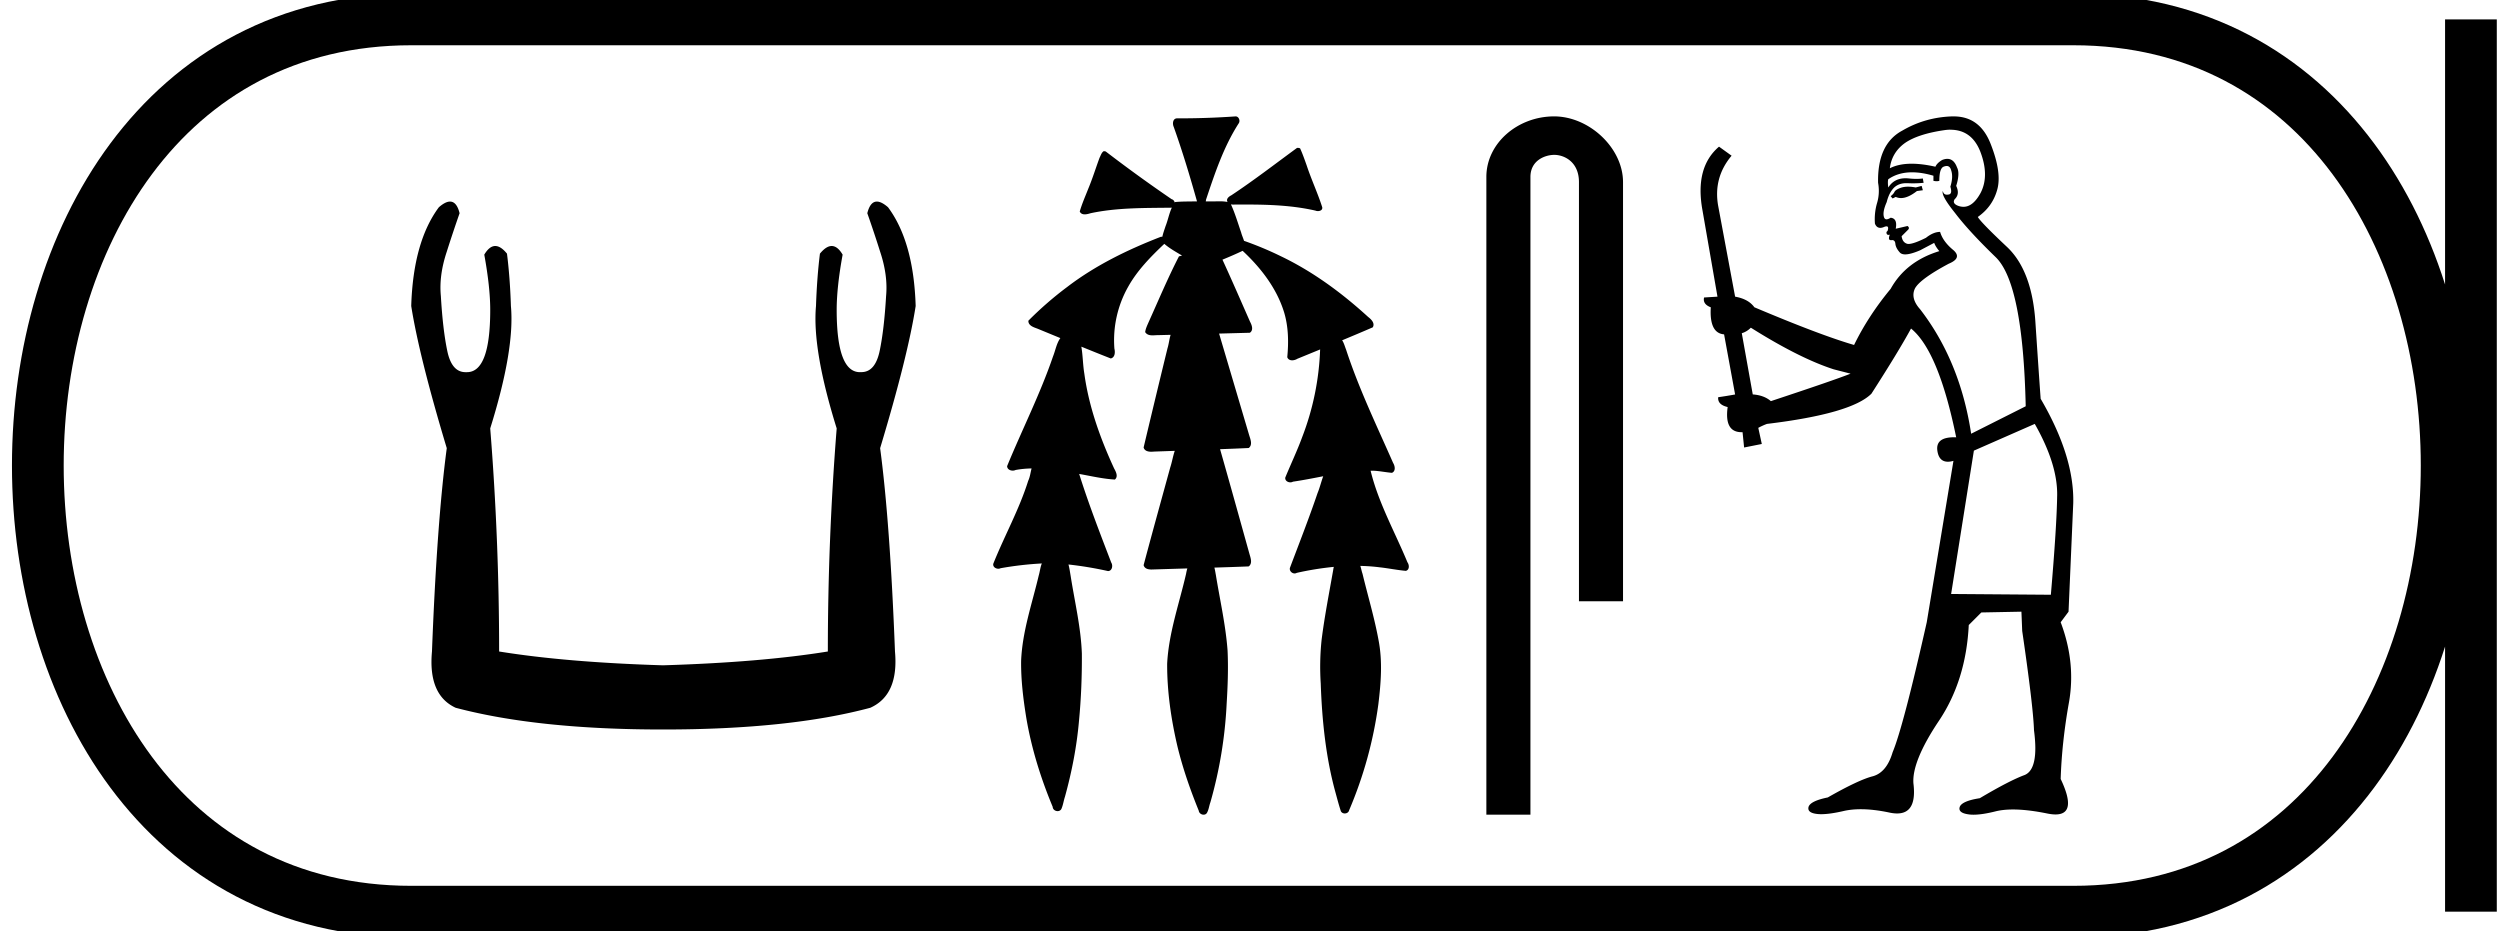 <svg xmlns="http://www.w3.org/2000/svg" width="48.331" height="18"><path d="M8.7 3.897q-.09 0-.216.11-.496.668-.534 1.909.153.973.687 2.748-.19 1.431-.286 3.931-.077.84.458 1.088 1.584.42 4.008.42 2.443 0 4.008-.42.553-.248.477-1.088-.096-2.5-.287-3.931.535-1.775.687-2.748-.038-1.241-.534-1.909-.126-.11-.216-.11-.129 0-.185.225.134.381.248.744.153.458.115.859-.038.649-.124 1.059-.086.41-.353.41l-.028.001q-.45 0-.45-1.203 0-.44.115-1.069-.098-.167-.212-.167-.106 0-.227.148-.057.458-.076 1.012-.076.84.4 2.366-.171 2.157-.171 4.313-1.298.21-3.187.267-1.87-.057-3.168-.267 0-2.156-.172-4.313.477-1.527.4-2.366-.018-.554-.076-1.012-.12-.148-.227-.148-.113 0-.212.167.115.63.115 1.069 0 1.203-.45 1.203H9q-.268 0-.353-.411-.086-.41-.124-1.06-.039-.4.114-.858.115-.363.248-.744-.056-.225-.185-.225zM23.887 2.25l-.013.001a15.506 15.506 0 0 1-1.123.037c-.08.005-.087.107-.06.165.169.474.314.956.45 1.44h-.019c-.135.003-.271 0-.404.013l-.007.01c-.008-.03-.029-.058-.06-.065a28.706 28.706 0 0 1-1.275-.923c-.01-.002-.021-.005-.032-.005h-.007c-.042.026-.057.084-.08.127-.073.197-.135.399-.216.593-.058.148-.123.294-.167.446.02.042.056.055.097.055.038 0 .08-.012.113-.022.515-.11 1.045-.1 1.57-.107-.053.115-.075.243-.122.36-.021.066-.047.134-.061.202a.092.092 0 0 0-.013 0l-.016.001c-.64.248-1.265.552-1.811.97a6.77 6.77 0 0 0-.75.652c-.004.096.104.127.176.154l.442.182c-.074.103-.094.236-.141.353-.248.726-.597 1.413-.888 2.122.001.058.055.087.108.087.02 0 .04-.004.056-.012.103-.019.205-.028.309-.03-.022.08-.03.165-.066.24-.174.555-.46 1.065-.675 1.604-.01.058.045.095.098.095a.1.1 0 0 0 .044-.01 6.45 6.45 0 0 1 .797-.092c-.03.074-.037.157-.06.234-.129.545-.317 1.082-.34 1.646-.005.367.04.733.098 1.095.1.595.28 1.174.512 1.73.002.051.049.083.094.083a.081.081 0 0 0 .073-.04c.034-.075.044-.16.07-.238.133-.481.229-.974.272-1.472.041-.43.058-.863.055-1.295-.018-.505-.138-.999-.216-1.497-.013-.075-.023-.152-.043-.226a7.034 7.034 0 0 1 .764.127c.081 0 .1-.107.063-.164-.217-.567-.438-1.134-.62-1.714l.026.005c.22.04.44.091.664.104.07-.058.02-.152-.015-.216-.268-.582-.488-1.193-.575-1.83-.029-.173-.028-.35-.058-.523.19.077.379.154.569.228.083-.02.087-.121.07-.19a2.105 2.105 0 0 1 .267-1.198c.178-.318.436-.58.698-.828.104.09.225.156.343.227l-.06.015c-.215.418-.397.852-.59 1.28-.026.06-.055.12-.063.184.032.052.086.063.142.063.036 0 .072-.004.104-.004h.006l.24-.006c-.026.083-.034.176-.06.259-.156.639-.31 1.279-.462 1.919.019.068.087.082.15.082a.648.648 0 0 0 .055-.003l.397-.014c-.036.105-.053.218-.088.323-.172.628-.347 1.257-.514 1.886.018.07.088.085.154.085a677.2 677.2 0 0 1 .691-.021.867.867 0 0 0-.024.103c-.132.577-.336 1.144-.366 1.74-.002.54.077 1.077.2 1.602.103.423.247.836.411 1.239.006.046.05.077.093.077.025 0 .05-.01.065-.035.036-.062.042-.137.067-.205a8.4 8.4 0 0 0 .314-1.902c.021-.343.034-.687.018-1.03-.036-.492-.147-.974-.226-1.46-.009-.048-.016-.097-.029-.145.221-.007.443-.014.664-.023.078-.06.035-.167.013-.245-.188-.674-.375-1.349-.567-2.021.185-.007.37-.014.554-.023.078-.06.034-.166.01-.243l-.583-1.969.595-.016c.075-.05.038-.15.003-.214-.176-.4-.35-.801-.533-1.199.132-.054.262-.11.39-.171.354.33.662.728.804 1.196.082.278.087.573.059.86.015.044.054.061.095.061a.2.2 0 0 0 .1-.03l.444-.182-.004.004a5.206 5.206 0 0 1-.348 1.696c-.097.265-.22.52-.326.78-.006.057.047.091.099.091a.102.102 0 0 0 .05-.013c.196-.029.39-.067.585-.105-.04.108-.066.221-.11.327-.165.486-.353.965-.534 1.445-.013.057.038.107.091.107a.08.08 0 0 0 .041-.011 5.81 5.81 0 0 1 .717-.116.57.57 0 0 0-.013.066c-.079.447-.166.892-.223 1.342a4.98 4.98 0 0 0-.017.846c.025.713.097 1.429.288 2.118.032.117.063.236.101.351.015.03.045.044.076.044.037 0 .075-.021.084-.062a7.92 7.92 0 0 0 .565-2.05c.05-.41.083-.828.004-1.236-.079-.434-.207-.857-.31-1.285-.018-.05-.026-.104-.043-.153.123.003.246.011.37.027.17.018.34.054.511.069.073-.02.067-.116.03-.166-.239-.577-.55-1.13-.704-1.738l-.008-.032c.03 0 .058 0 .087.002.109.008.217.03.326.039.077-.034.058-.134.022-.192-.318-.723-.663-1.437-.909-2.19-.023-.058-.04-.124-.073-.176l-.006-.003c.199-.083.398-.166.595-.252.047-.08-.031-.156-.09-.201-.506-.462-1.063-.874-1.682-1.171a6.493 6.493 0 0 0-.717-.3c-.017-.055-.043-.11-.056-.163-.063-.181-.117-.368-.197-.542a.252.252 0 0 0 .053.004l.06-.001h.152c.46 0 .921.015 1.37.118.013.006.03.009.046.009.046 0 .093-.023.084-.074-.087-.273-.21-.534-.3-.807-.04-.112-.079-.225-.128-.332a.113.113 0 0 0-.06-.008c-.421.308-.835.628-1.27.916-.046.023-.106.07-.073.127v.001a.848.848 0 0 0-.157-.012l-.16.002a1.243 1.243 0 0 1-.068-.001h-.036a.077.077 0 0 0 .004-.029c.17-.508.34-1.022.631-1.476.036-.046.01-.127-.046-.137a.065.065 0 0 0-.012-.001zm6.157 0c-.697 0-1.309.513-1.309 1.171V15.75h.852V3.421c0-.322.284-.427.462-.427.187 0 .476.131.476.527v8.103h.852V3.521c0-.66-.653-1.271-1.333-1.271zm7.106 1.344l-.114.03q-.08-.015-.148-.015-.068 0-.125.016-.114.038-.137.083-.022.046-.075.084l.037.045.061-.03q.048.022.102.022.135 0 .308-.136l.114-.015-.023-.084zm.555-1.086q.41 0 .577.418.182.47.007.805-.146.267-.33.267-.046 0-.095-.016-.129-.046-.076-.13.106-.098.03-.258.076-.243.016-.357-.061-.166-.188-.166-.046 0-.1.022-.1.06-.13.13-.255-.058-.458-.058-.25 0-.423.088.038-.304.289-.486.25-.175.76-.25.063-.01.121-.01zm-3.857 3.827q.941.592 1.602.805l.326.084q-.326.129-1.541.531-.13-.114-.35-.13l-.212-1.183q.099-.03.175-.107zm3.786-3.126q.064 0 .086.082.045.129-.015.318.045.145-.038.152-.014.003-.027.003-.067 0-.08-.071-.038.084.236.425.265.35.79.858.523.516.576 2.878l-1.055.531q-.213-1.404-.987-2.407-.19-.212-.099-.402.099-.182.653-.478.274-.114.076-.274-.19-.16-.243-.341-.129 0-.273.114-.238.119-.337.119-.02 0-.035-.006-.084-.03-.099-.144l.114-.114q.053-.045 0-.083l-.228.053q.038-.198-.098-.213-.048.031-.08.031-.037 0-.05-.046-.03-.099.054-.288.045-.183.144-.281.091-.084.234-.084h.024q.053.003.105.003.105 0 .206-.01l-.015-.084q-.057.008-.123.008-.067 0-.143-.008-.035-.004-.068-.004-.222 0-.334.179-.015-.114 0-.16.192-.134.46-.134.188 0 .413.066v.099q.034.007.063.007.028 0 .051-.007 0-.243.084-.274.032-.013.058-.013zm1.703 4.986q.44.775.433 1.375-.008.6-.122 1.928l-1.928-.015.44-2.771 1.177-.517zM37.771 2.25h-.028q-.524.016-.965.274-.486.258-.47 1.01.038.205-.023.402-.053.19-.038.387.032.082.104.082.028 0 .063-.013.035-.016.057-.016.051 0 .019.091-.03.016-.015.054.01.02.033.02.012 0 .027-.005-.042.107.022.107h.009l.012-.002q.057 0 .064.07.007.083.09.174.034.033.1.033.104 0 .288-.079l.273-.144q.023.069.099.16-.645.197-.941.729-.433.523-.707 1.085-.653-.19-1.928-.729-.114-.159-.372-.205l-.327-1.753q-.098-.547.259-.972l-.243-.175q-.471.402-.32 1.23l.29 1.67-.259.016q-.03.129.13.19-.031.5.257.523l.213 1.162q-.167.03-.327.053-.015.144.183.19-.067.486.268.486h.02l.03.296.342-.068-.068-.312q.083-.045.167-.076 1.632-.197 2.02-.584.523-.813.766-1.26.532.432.873 2.103l-.04-.001q-.36 0-.324.259.03.214.204.214.048 0 .107-.017l-.516 3.12q-.456 2.028-.66 2.514-.114.387-.38.463-.273.068-.873.41-.334.068-.372.182-.03.114.16.137.038.005.085.005.173 0 .453-.066.143-.03.312-.03.255 0 .569.068.072.014.133.014.387 0 .315-.583-.03-.426.493-1.208.524-.782.577-1.852l.243-.243.775-.015.015.372q.213 1.457.228 1.92.099.752-.182.866-.289.106-.866.448-.342.053-.387.167-.038.114.16.144.047.008.105.008.173 0 .44-.068.141-.033.324-.033.281 0 .664.078.089.018.158.018.427 0 .1-.686.023-.714.16-1.48.136-.767-.16-1.55l.152-.204.091-2.096q.023-.903-.63-2.02-.03-.41-.099-1.442-.06-1.04-.562-1.503-.5-.471-.554-.57.281-.197.372-.516.099-.327-.121-.889-.207-.539-.716-.539z"/><path d="M7.95.375c-9.625 0-9.625 17.25 0 17.25m0-17.25h32.131M7.95 17.625h32.131M47.769.375v17.25M40.081.375c9.625 0 9.625 17.25 0 17.25" fill="none" stroke="#000"/></svg>